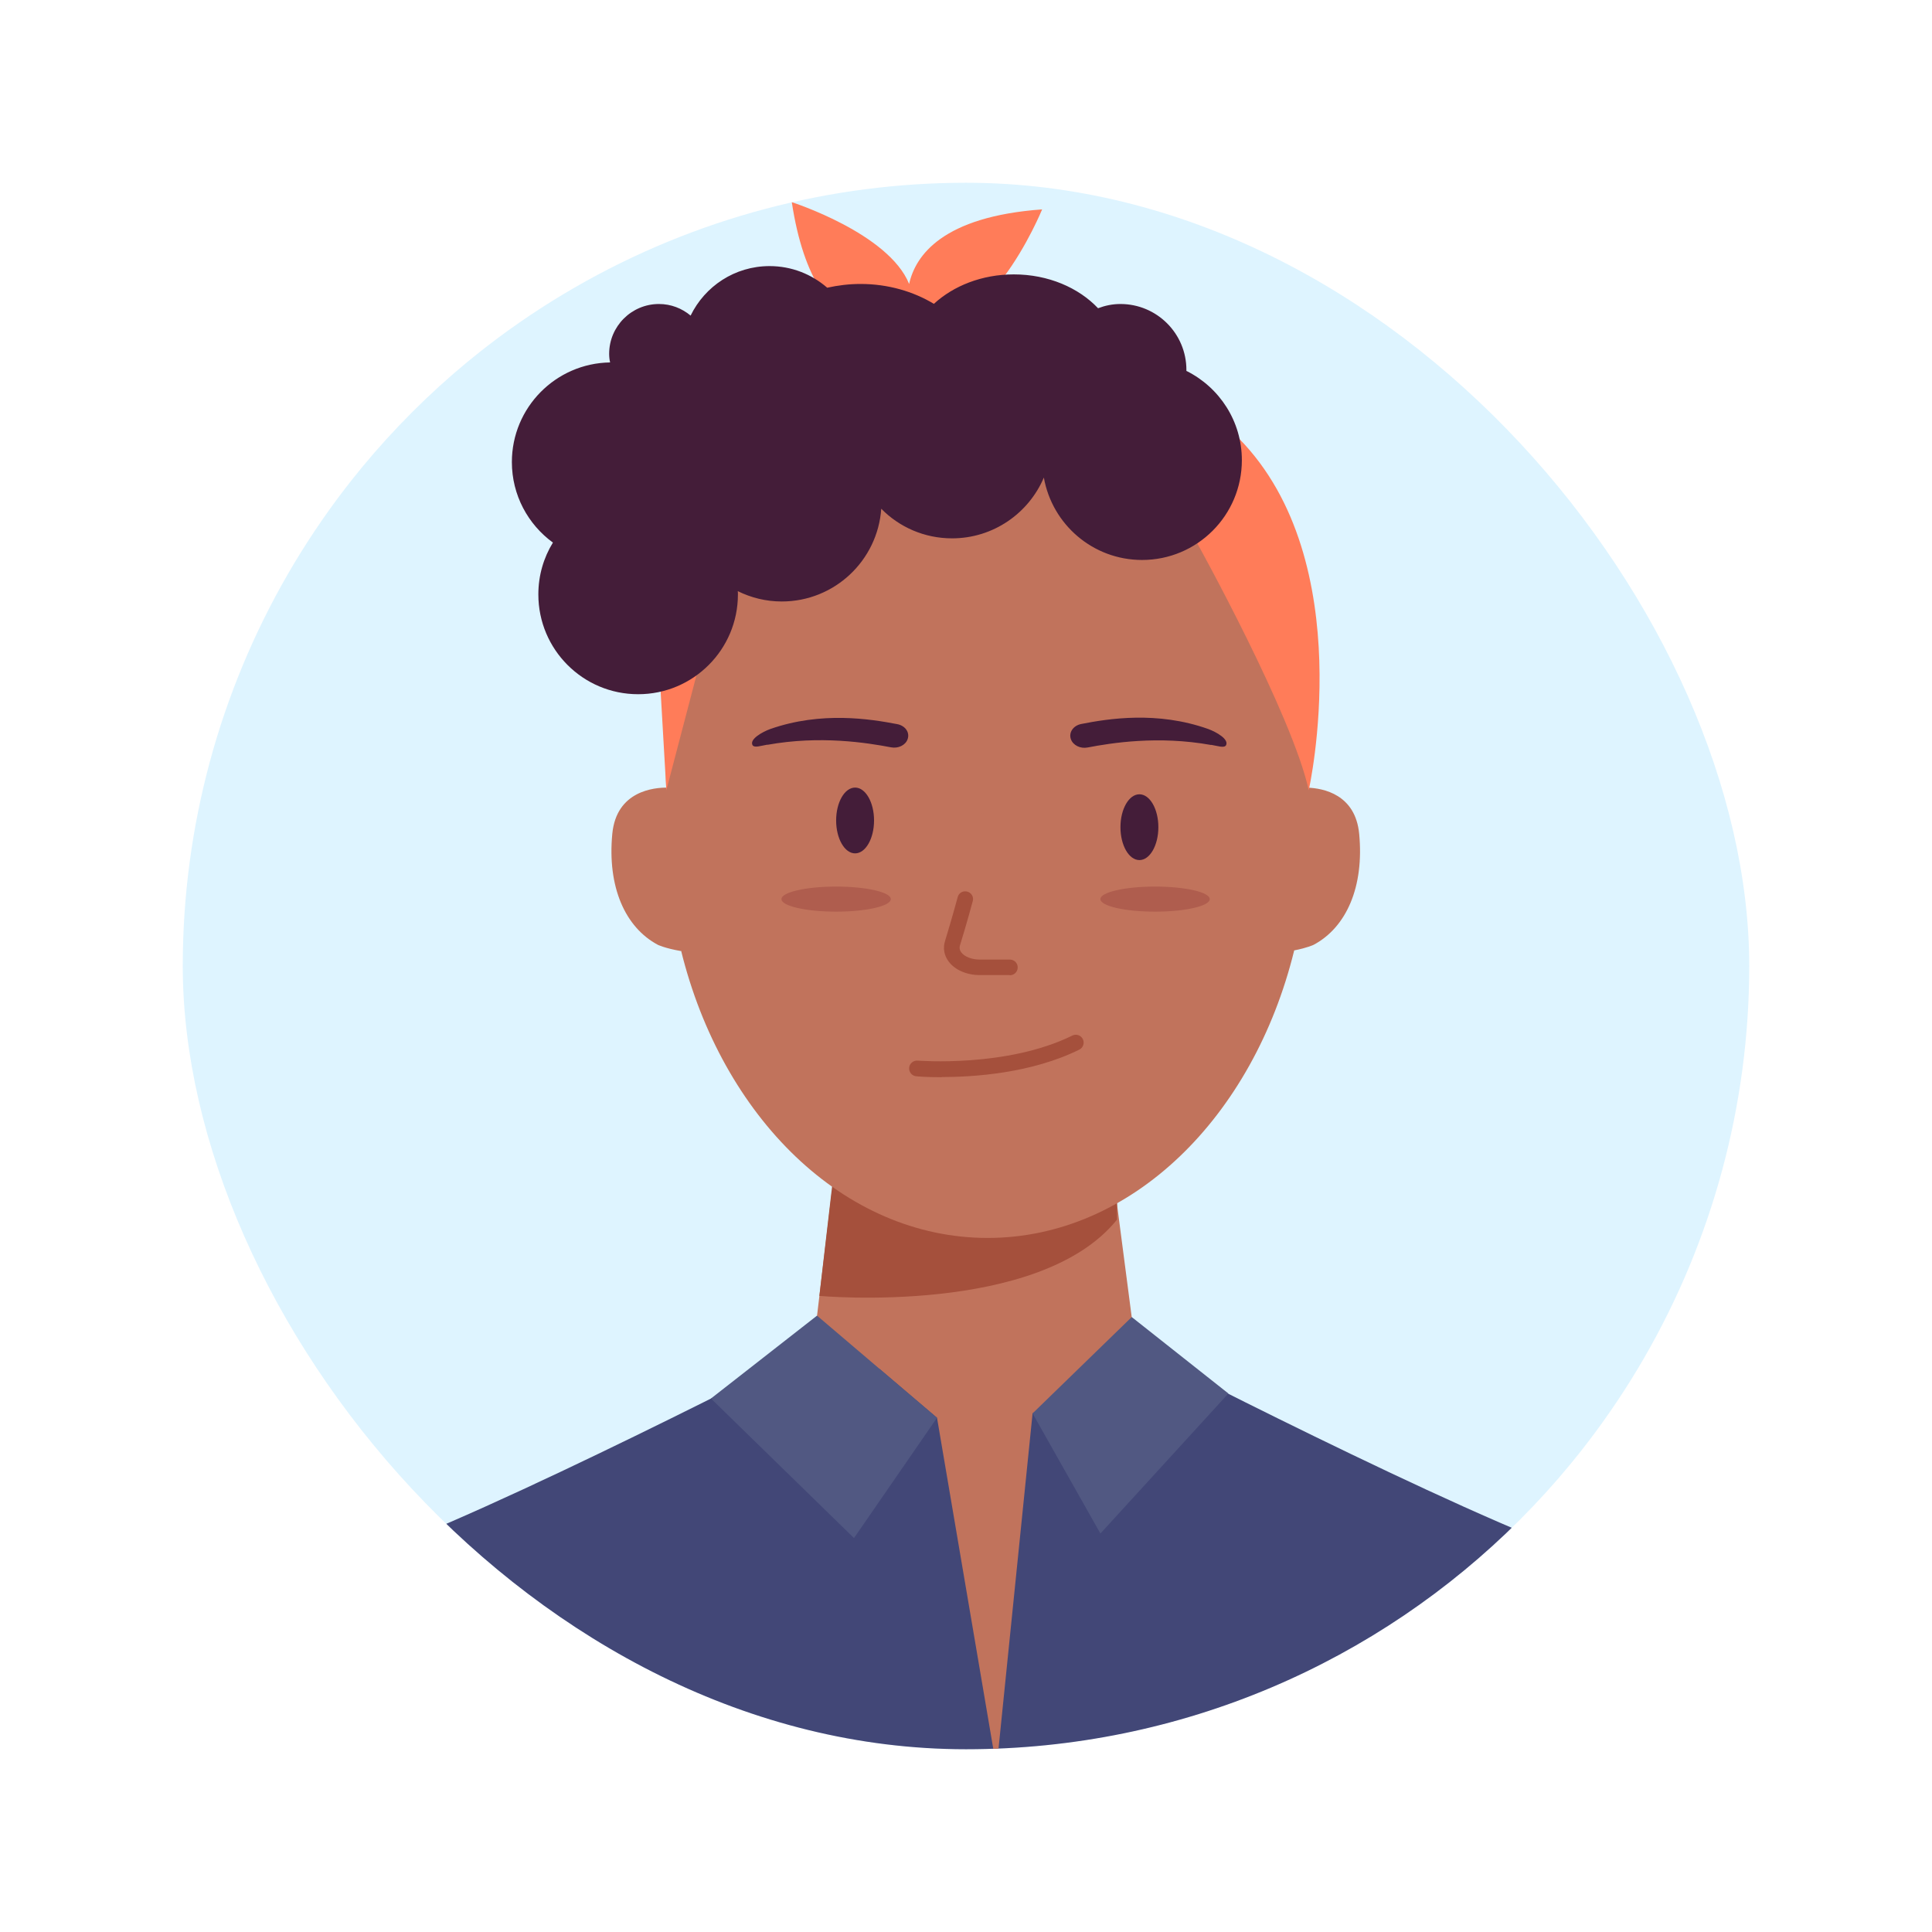 <svg width="74" height="74" viewBox="0 0 74 74" fill="none" xmlns="http://www.w3.org/2000/svg">
<g filter="url(#filter0_d_4003_653)">
<g clip-path="url(#clip0_4003_653)">
<rect x="7" y="3" width="60" height="60" rx="30" fill="white"/>
<circle cx="37" cy="33" r="30" fill="#DEF4FF"/>
<path d="M60.874 55.681C55.906 54.007 43.492 47.581 43.492 47.581H31.15C31.15 47.581 18.742 54.007 13.768 55.681C8.8 57.355 8.8 65.839 8.8 65.839H65.848C65.848 65.839 65.848 57.355 60.88 55.681H60.874Z" fill="#424777"/>
<path fill-rule="evenodd" clip-rule="evenodd" d="M31.042 48.516L31.852 41.712H42.73L43.57 48.156L42.418 48.189L39.55 50.136L38.17 63.72L35.89 50.304L33.697 48.439L31.042 48.516Z" fill="#C1735C"/>
<path d="M31.384 45.636C31.384 45.636 39.814 46.41 42.784 42.714V38.466L32.098 39.492L31.384 45.636Z" fill="#A5503C"/>
<path d="M31.294 46.392L27.232 49.566L32.71 54.912L35.89 50.304L31.294 46.392Z" fill="#515882"/>
<path d="M39.55 50.136L43.348 46.446L47.05 49.374L42.148 54.738L39.55 50.136Z" fill="#515882"/>
<path d="M34.822 6.876C34.036 4.932 30.328 3.744 30.328 3.744C31.246 9.822 34.738 8.514 34.738 8.514C34.81 8.37 34.858 8.226 34.9 8.088C37.636 9.612 39.916 4.02 39.916 4.02C36.106 4.296 35.062 5.784 34.822 6.876Z" fill="#FF7C59"/>
<path fill-rule="evenodd" clip-rule="evenodd" d="M37.828 43.416C43.339 43.416 48.003 38.786 49.571 32.403C50.086 32.301 50.314 32.189 50.314 32.189C51.574 31.517 52.252 29.963 52.06 27.941C51.916 26.424 50.684 26.191 50.078 26.169C49.481 18.191 44.225 11.952 37.828 11.952C31.432 11.952 26.175 18.19 25.578 26.167C25.054 26.16 23.609 26.29 23.452 27.941C23.26 29.963 23.938 31.517 25.198 32.189C25.198 32.189 25.468 32.321 26.086 32.429L26.084 32.399C27.651 38.784 32.317 43.416 37.828 43.416Z" fill="#C1735C"/>
<path d="M37.828 11.028C24.628 10.842 25.522 26.268 25.522 26.268L37.828 27.168L50.134 26.268C50.134 26.268 51.028 10.842 37.828 11.028Z" fill="#C1735C"/>
<path d="M29.392 24.528C31.42 24.162 33.214 24.45 34.126 24.624C34.402 24.678 34.678 24.546 34.762 24.318C34.858 24.06 34.678 23.796 34.366 23.736C33.328 23.538 31.462 23.238 29.506 23.922C29.206 24.03 28.672 24.324 28.834 24.558C28.924 24.642 29.122 24.57 29.392 24.522V24.528Z" fill="#441D39"/>
<path d="M46.39 24.535C44.362 24.169 42.568 24.456 41.656 24.631C41.38 24.684 41.104 24.547 41.02 24.319C40.924 24.061 41.104 23.791 41.416 23.73C42.454 23.526 44.32 23.227 46.276 23.922C46.576 24.03 47.11 24.325 46.948 24.564C46.858 24.648 46.66 24.576 46.39 24.529V24.535Z" fill="#441D39"/>
<path d="M43.642 28.943C44.043 28.943 44.368 28.379 44.368 27.683C44.368 26.988 44.043 26.423 43.642 26.423C43.241 26.423 42.916 26.988 42.916 27.683C42.916 28.379 43.241 28.943 43.642 28.943Z" fill="#441D39"/>
<path d="M32.752 28.686C33.153 28.686 33.478 28.121 33.478 27.425C33.478 26.73 33.153 26.166 32.752 26.166C32.351 26.166 32.026 26.73 32.026 27.425C32.026 28.121 32.351 28.686 32.752 28.686Z" fill="#441D39"/>
<path d="M38.68 33.348H37.534C37.024 33.348 36.574 33.15 36.334 32.826C36.16 32.592 36.112 32.316 36.196 32.046C36.46 31.182 36.682 30.366 36.682 30.36C36.724 30.198 36.886 30.108 37.048 30.15C37.21 30.192 37.306 30.36 37.258 30.516C37.258 30.516 37.036 31.35 36.766 32.22C36.742 32.304 36.754 32.388 36.814 32.472C36.94 32.646 37.222 32.754 37.534 32.754H38.68C38.848 32.754 38.98 32.886 38.98 33.054C38.98 33.222 38.848 33.354 38.68 33.354V33.348Z" fill="#A5503C"/>
<path d="M36.064 37.26C35.506 37.26 35.14 37.23 35.098 37.224C34.93 37.212 34.81 37.062 34.822 36.9C34.834 36.738 34.978 36.612 35.146 36.624C35.182 36.624 38.566 36.9 41.074 35.664C41.224 35.592 41.404 35.652 41.476 35.802C41.548 35.952 41.488 36.132 41.338 36.204C39.502 37.11 37.3 37.254 36.058 37.254L36.064 37.26Z" fill="#A5503C"/>
<path d="M44.242 30.918C45.398 30.918 46.336 30.703 46.336 30.438C46.336 30.173 45.398 29.958 44.242 29.958C43.086 29.958 42.148 30.173 42.148 30.438C42.148 30.703 43.086 30.918 44.242 30.918Z" fill="#AF5D4E"/>
<path d="M32.026 30.918C33.182 30.918 34.12 30.703 34.12 30.438C34.12 30.173 33.182 29.958 32.026 29.958C30.869 29.958 29.932 30.173 29.932 30.438C29.932 30.703 30.869 30.918 32.026 30.918Z" fill="#AF5D4E"/>
<path d="M45.856 16.806C45.856 16.806 49.492 23.364 50.128 26.268C50.128 26.268 52.096 17.526 47.458 12.798L45.856 16.8V16.806Z" fill="#FF7C59"/>
<path d="M25.522 26.269L26.83 21.277H25.234L25.522 26.269Z" fill="#FF7C59"/>
<path d="M45.442 10.212C45.442 10.212 45.442 10.182 45.442 10.17C45.442 8.772 44.308 7.644 42.916 7.644C42.61 7.644 42.328 7.704 42.058 7.806C41.314 7.02 40.15 6.51 38.83 6.51C37.612 6.51 36.52 6.948 35.77 7.638C34.984 7.164 34.012 6.876 32.962 6.876C32.518 6.876 32.092 6.93 31.684 7.02C31.09 6.504 30.322 6.192 29.476 6.192C28.144 6.192 26.998 6.966 26.452 8.088C26.122 7.812 25.702 7.644 25.24 7.644C24.184 7.644 23.332 8.502 23.332 9.552C23.332 9.666 23.344 9.774 23.368 9.882C21.286 9.912 19.606 11.61 19.606 13.698C19.606 14.964 20.224 16.086 21.178 16.782C20.824 17.358 20.62 18.036 20.62 18.768C20.62 20.88 22.33 22.59 24.442 22.59C26.554 22.59 28.264 20.88 28.264 18.768C28.264 18.726 28.264 18.684 28.258 18.642C28.768 18.894 29.338 19.038 29.944 19.038C31.966 19.038 33.616 17.466 33.754 15.486C34.444 16.188 35.404 16.62 36.466 16.62C38.044 16.62 39.4 15.66 39.982 14.292C40.3 16.086 41.86 17.448 43.744 17.448C45.856 17.448 47.566 15.738 47.566 13.626C47.566 12.132 46.708 10.842 45.454 10.212H45.442Z" fill="#441D39"/>
</g>
</g>
<defs>
<filter id="filter0_d_4003_653" x="0" y="0" width="74" height="74" filterUnits="userSpaceOnUse" color-interpolation-filters="sRGB">
<feFlood flood-opacity="0" result="BackgroundImageFix"/>
<feColorMatrix in="SourceAlpha" type="matrix" values="0 0 0 0 0 0 0 0 0 0 0 0 0 0 0 0 0 0 127 0" result="hardAlpha"/>
<feMorphology radius="3" operator="dilate" in="SourceAlpha" result="effect1_dropShadow_4003_653"/>
<feOffset dy="4"/>
<feGaussianBlur stdDeviation="2"/>
<feComposite in2="hardAlpha" operator="out"/>
<feColorMatrix type="matrix" values="0 0 0 0 0 0 0 0 0 0 0 0 0 0 0 0 0 0 0.35 0"/>
<feBlend mode="normal" in2="BackgroundImageFix" result="effect1_dropShadow_4003_653"/>
<feBlend mode="normal" in="SourceGraphic" in2="effect1_dropShadow_4003_653" result="shape"/>
</filter>
<clipPath id="clip0_4003_653">
<rect x="7" y="3" width="60" height="60" rx="30" fill="white"/>
</clipPath>
</defs>
</svg>

